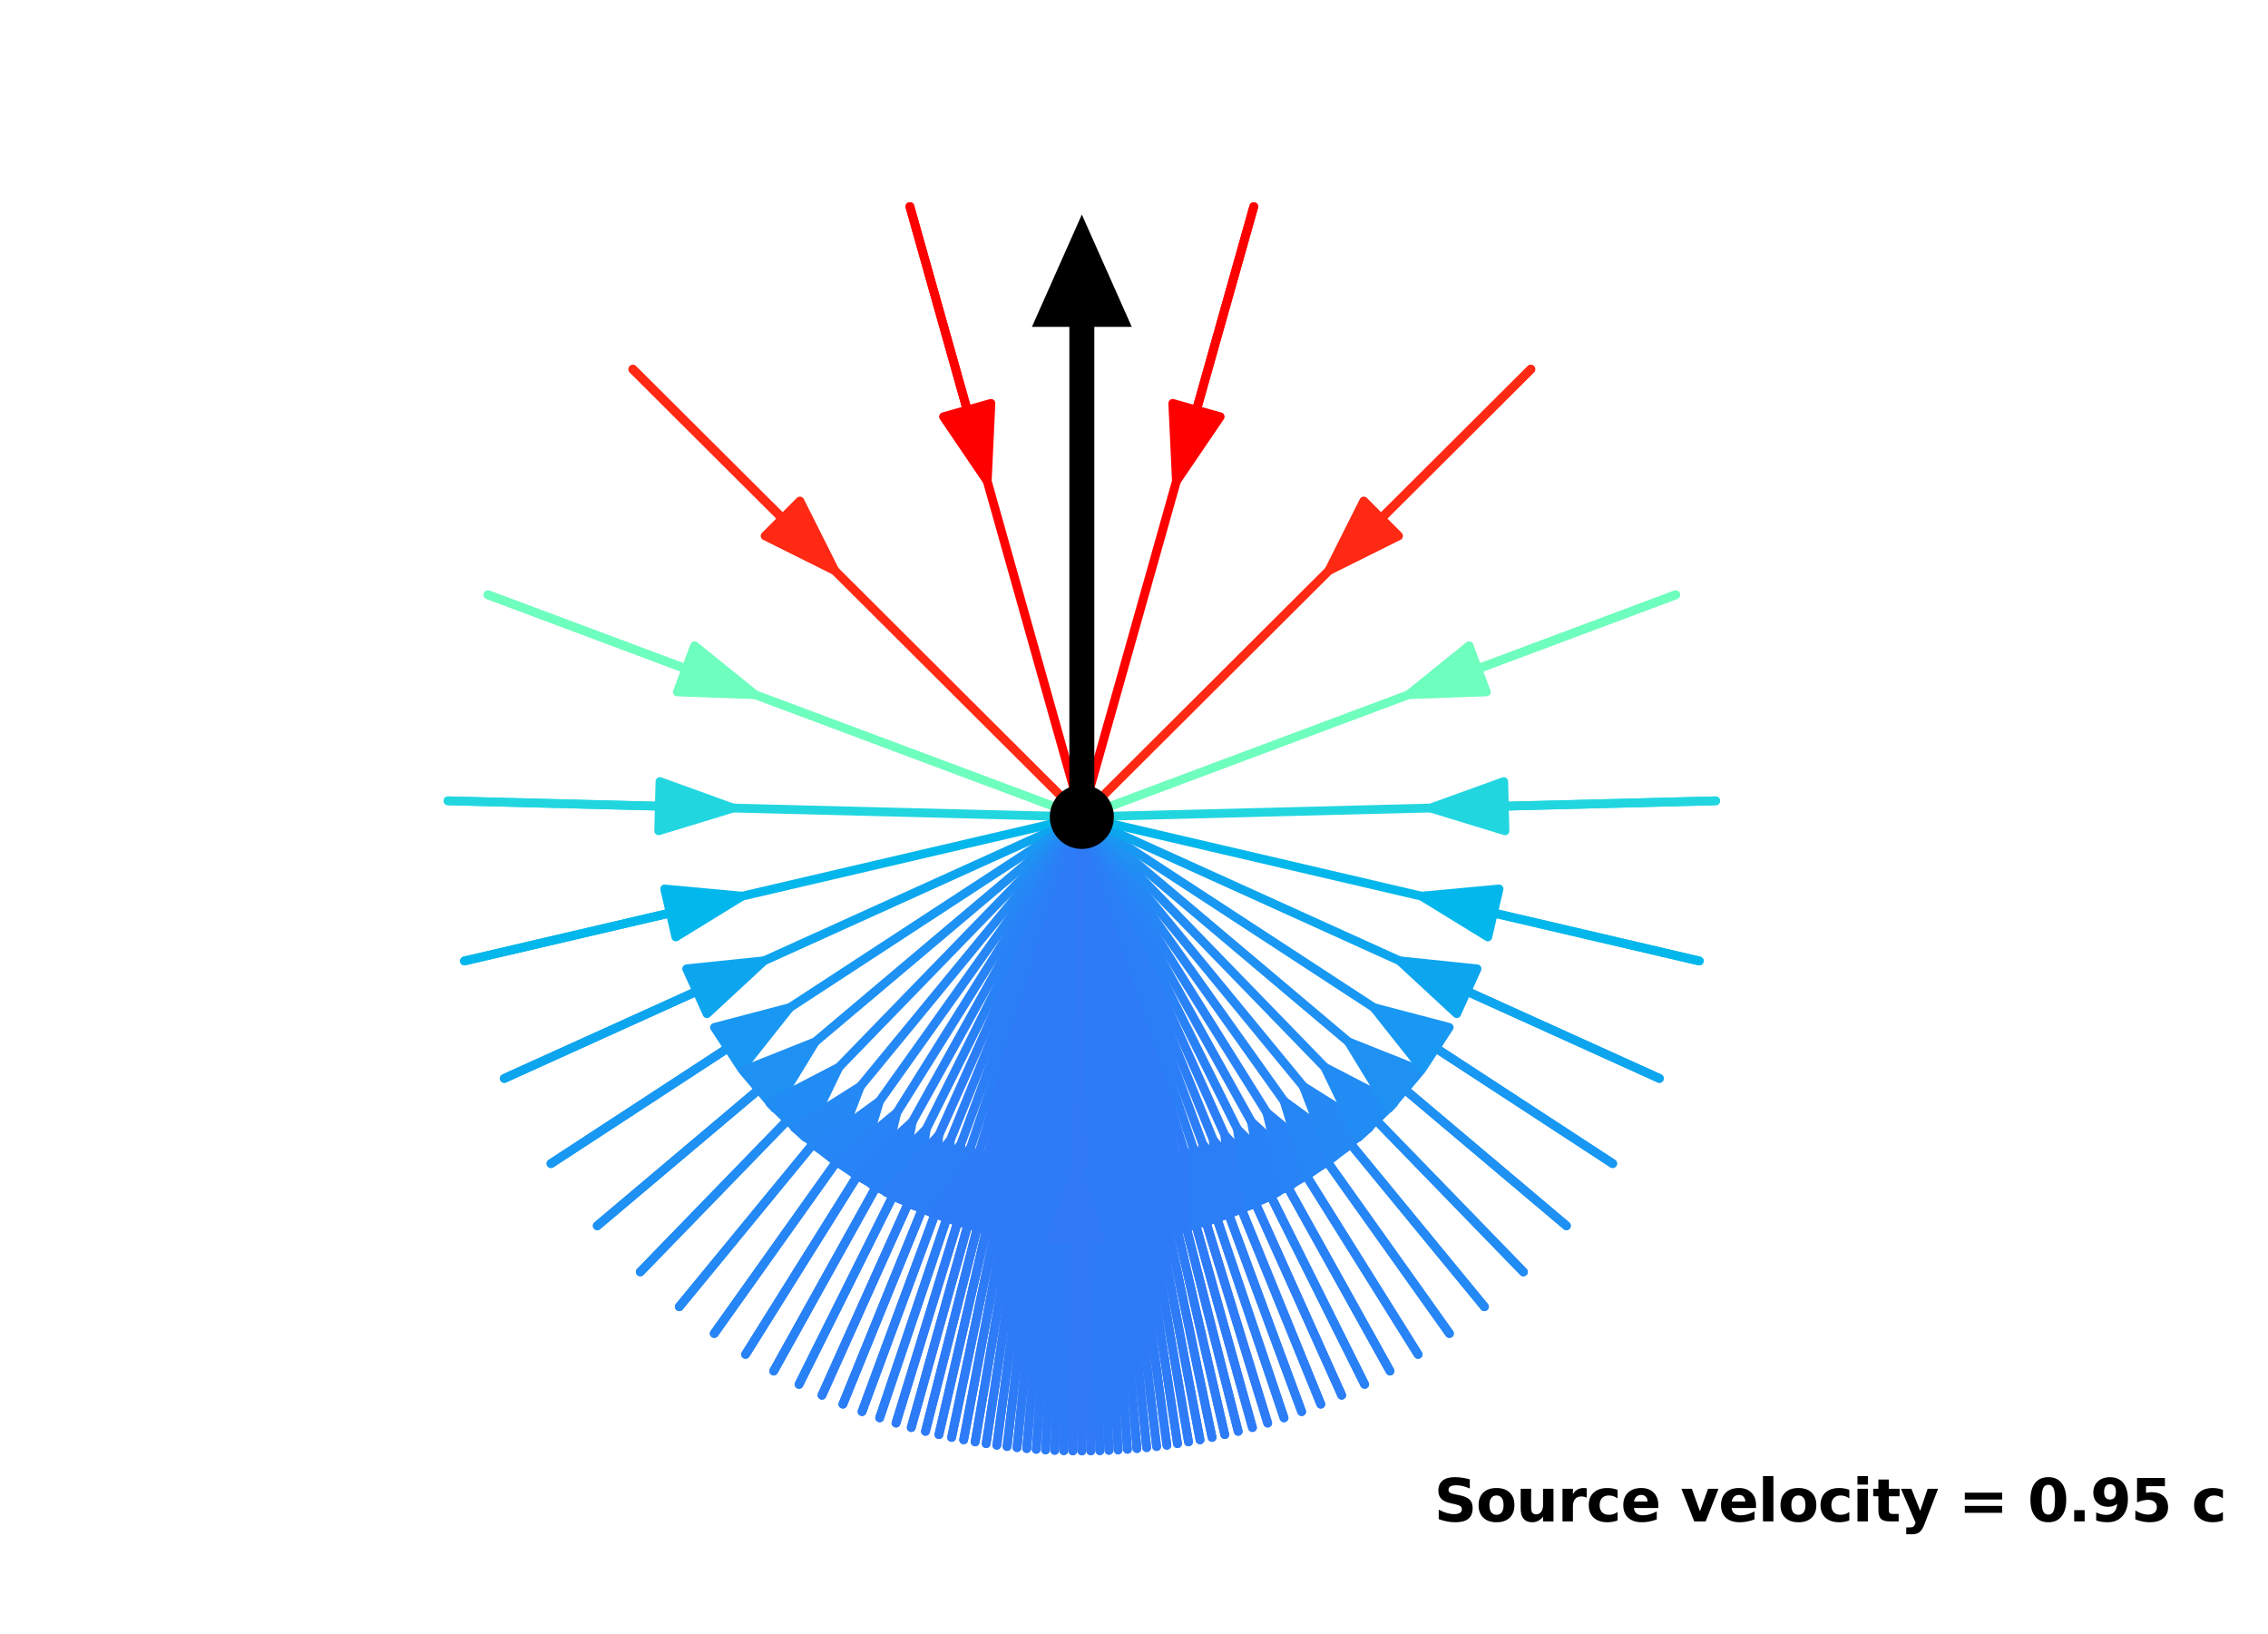 <svg xmlns="http://www.w3.org/2000/svg" xmlns:xlink="http://www.w3.org/1999/xlink" width="519.243" height="374.016" viewBox="0 0 389.432 280.512"><defs><style>*{stroke-linejoin:round;stroke-linecap:butt}</style></defs><g id="figure_1"><g id="axes_1"><path id="patch_1" d="m185.76 200.131 4.234 12.701h-4.228v36.288h-.012v-36.288h-4.228z" clip-path="url(#p5d60f4e7c7)" style="fill:#3079f7;stroke:#3079f7;stroke-width:1.5;stroke-linejoin:miter"/><path id="patch_2" d="M185.76 140.256h.006V249.12h-.012V140.256z" clip-path="url(#p5d60f4e7c7)" style="fill:#3079f7;stroke:#3079f7;stroke-width:1.5;stroke-linejoin:miter"/><path id="patch_3" d="m186.609 200.125 4.413 12.64-4.227.06.515 36.284h-.012l-.515-36.284-4.227.06z" clip-path="url(#p5d60f4e7c7)" style="fill:#3079f7;stroke:#3079f7;stroke-width:1.5;stroke-linejoin:miter"/><path id="patch_4" d="M185.76 140.256h.006l1.544 108.853h-.012l-1.544-108.853z" clip-path="url(#p5d60f4e7c7)" style="fill:#3079f7;stroke:#3079f7;stroke-width:1.5;stroke-linejoin:miter"/><path id="patch_5" d="m187.461 200.107 4.593 12.575-4.226.12 1.03 36.274h-.011l-1.031-36.273-4.226.12z" clip-path="url(#p5d60f4e7c7)" style="fill:#2e7bf7;stroke:#2e7bf7;stroke-width:1.5;stroke-linejoin:miter"/><path id="patch_6" d="M185.76 140.256h.006l3.093 108.82h-.012l-3.093-108.82z" clip-path="url(#p5d60f4e7c7)" style="fill:#2e7bf7;stroke:#2e7bf7;stroke-width:1.5;stroke-linejoin:miter"/><path id="patch_7" d="m188.32 200.076 4.772 12.509-4.224.18 1.551 36.255h-.012l-1.55-36.254-4.225.18z" clip-path="url(#p5d60f4e7c7)" style="fill:#2e7bf7;stroke:#2e7bf7;stroke-width:1.5;stroke-linejoin:miter"/><path id="patch_8" d="M185.76 140.256h.006l4.653 108.764h-.012l-4.653-108.764z" clip-path="url(#p5d60f4e7c7)" style="fill:#2e7bf7;stroke:#2e7bf7;stroke-width:1.5;stroke-linejoin:miter"/><path id="patch_9" d="m189.187 200.033 4.954 12.438-4.221.242 2.077 36.228h-.012l-2.077-36.228-4.22.242z" clip-path="url(#p5d60f4e7c7)" style="fill:#2e7bf7;stroke:#2e7bf7;stroke-width:1.5;stroke-linejoin:miter"/><path id="patch_10" d="M185.76 140.256h.006l6.23 108.685h-.011l-6.231-108.685z" clip-path="url(#p5d60f4e7c7)" style="fill:#2e7bf7;stroke:#2e7bf7;stroke-width:1.5;stroke-linejoin:miter"/><path id="patch_11" d="m190.067 199.976 5.137 12.363-4.217.305 2.61 36.194h-.011l-2.611-36.194-4.217.305z" clip-path="url(#p5d60f4e7c7)" style="fill:#2e7bf7;stroke:#2e7bf7;stroke-width:1.5;stroke-linejoin:miter"/><path id="patch_12" d="M185.76 140.256h.006l7.832 108.582h-.012l-7.832-108.582z" clip-path="url(#p5d60f4e7c7)" style="fill:#2e7bf7;stroke:#2e7bf7;stroke-width:1.5;stroke-linejoin:miter"/><path id="patch_13" d="m190.964 199.905 5.321 12.284-4.211.368 3.154 36.15-.012.002-3.154-36.151-4.212.367z" clip-path="url(#p5d60f4e7c7)" style="fill:#2e7bf7;stroke:#2e7bf7;stroke-width:1.5;stroke-linejoin:miter"/><path id="patch_14" d="M185.76 140.256h.006l9.462 108.452h-.012l-9.462-108.451z" clip-path="url(#p5d60f4e7c7)" style="fill:#2e7bf7;stroke:#2e7bf7;stroke-width:1.5;stroke-linejoin:miter"/><path id="patch_15" d="m191.88 199.818 5.51 12.201-4.205.432 3.71 36.098-.012.001-3.71-36.098-4.205.433z" clip-path="url(#p5d60f4e7c7)" style="fill:#2e7bf7;stroke:#2e7bf7;stroke-width:1.5;stroke-linejoin:miter"/><path id="patch_16" d="M185.76 140.256h.006l11.129 108.293-.012.001-11.129-108.293z" clip-path="url(#p5d60f4e7c7)" style="fill:#2e7bf7;stroke:#2e7bf7;stroke-width:1.5;stroke-linejoin:miter"/><path id="patch_17" d="m192.822 199.713 5.701 12.113-4.198.499 4.28 36.035-.012.001-4.28-36.035-4.198.499z" clip-path="url(#p5d60f4e7c7)" style="fill:#2e7bf7;stroke:#2e7bf7;stroke-width:1.5;stroke-linejoin:miter"/><path id="patch_18" d="M185.76 140.256h.006l12.84 108.104-.013.001-12.839-108.104z" clip-path="url(#p5d60f4e7c7)" style="fill:#2e7bf7;stroke:#2e7bf7;stroke-width:1.5;stroke-linejoin:miter"/><path id="patch_19" d="m193.79 199.59 5.9 12.018-4.19.567 4.867 35.96-.012.002-4.867-35.96-4.189.567z" clip-path="url(#p5d60f4e7c7)" style="fill:#2e7bf7;stroke:#2e7bf7;stroke-width:1.5;stroke-linejoin:miter"/><path id="patch_20" d="M185.76 140.256h.006l14.601 107.88-.012.001-14.601-107.88z" clip-path="url(#p5d60f4e7c7)" style="fill:#2e7bf7;stroke:#2e7bf7;stroke-width:1.5;stroke-linejoin:miter"/><path id="patch_21" d="m194.794 199.446 6.1 11.917-4.178.637 5.475 35.873-.012.002-5.475-35.873-4.18.638z" clip-path="url(#p5d60f4e7c7)" style="fill:#2e7bf7;stroke:#2e7bf7;stroke-width:1.5;stroke-linejoin:miter"/><path id="patch_22" d="M185.76 140.256h.006l16.425 107.617-.012.002-16.425-107.618z" clip-path="url(#p5d60f4e7c7)" style="fill:#2e7bf7;stroke:#2e7bf7;stroke-width:1.5;stroke-linejoin:miter"/><path id="patch_23" d="m195.835 199.277 6.31 11.808-4.167.711 6.106 35.77-.012.003-6.106-35.77-4.167.71z" clip-path="url(#p5d60f4e7c7)" style="fill:#2e7bf7;stroke:#2e7bf7;stroke-width:1.5;stroke-linejoin:miter"/><path id="patch_24" d="m185.76 140.256.006-.001 18.318 107.312-.012.002-18.318-107.312z" clip-path="url(#p5d60f4e7c7)" style="fill:#2e7bf7;stroke:#2e7bf7;stroke-width:1.5;stroke-linejoin:miter"/><path id="patch_25" d="m196.922 199.082 6.527 11.689-4.154.788 6.765 35.652-.012.002-6.765-35.652-4.153.788z" clip-path="url(#p5d60f4e7c7)" style="fill:#2e7bf7;stroke:#2e7bf7;stroke-width:1.5;stroke-linejoin:miter"/><path id="patch_26" d="m185.76 140.256.006-.001L206.06 247.21l-.012.002-20.294-106.956z" clip-path="url(#p5d60f4e7c7)" style="fill:#2e7bf7;stroke:#2e7bf7;stroke-width:1.5;stroke-linejoin:miter"/><path id="patch_27" d="m198.06 198.854 6.752 11.56-4.137.869 7.455 35.514-.012.002-7.455-35.514-4.137.869z" clip-path="url(#p5d60f4e7c7)" style="fill:#2e7bf7;stroke:#2e7bf7;stroke-width:1.5;stroke-linejoin:miter"/><path id="patch_28" d="m185.76 140.256.006-.001 22.364 106.542-.012.002-22.364-106.542z" clip-path="url(#p5d60f4e7c7)" style="fill:#2e7bf7;stroke:#2e7bf7;stroke-width:1.5;stroke-linejoin:miter"/><path id="patch_29" d="m199.258 198.59 6.988 11.42-4.119.952 8.18 35.354-.01.003-8.182-35.354-4.118.953z" clip-path="url(#p5d60f4e7c7)" style="fill:#2e7bf7;stroke:#2e7bf7;stroke-width:1.5;stroke-linejoin:miter"/><path id="patch_30" d="m185.76 140.256.006-.001 24.542 106.061-.012.003-24.542-106.062z" clip-path="url(#p5d60f4e7c7)" style="fill:#2e7bf7;stroke:#2e7bf7;stroke-width:1.5;stroke-linejoin:miter"/><path id="patch_31" d="m200.525 198.282 7.235 11.265-4.097 1.042 8.948 35.168-.011.003-8.949-35.168-4.097 1.043z" clip-path="url(#p5d60f4e7c7)" style="fill:#2e7bf7;stroke:#2e7bf7;stroke-width:1.5;stroke-linejoin:miter"/><path id="patch_32" d="m185.76 140.256.006-.001 26.845 105.502-.011.003-26.846-105.503z" clip-path="url(#p5d60f4e7c7)" style="fill:#2e7bf7;stroke:#2e7bf7;stroke-width:1.5;stroke-linejoin:miter"/><path id="patch_33" d="m201.871 197.923 7.495 11.093-4.071 1.138 9.764 34.95-.011.002-9.765-34.95-4.072 1.138z" clip-path="url(#p5d60f4e7c7)" style="fill:#2e7bf7;stroke:#2e7bf7;stroke-width:1.5;stroke-linejoin:miter"/><path id="patch_34" d="m185.76 140.256.006-.002 29.293 104.85-.011.002-29.294-104.848z" clip-path="url(#p5d60f4e7c7)" style="fill:#2e7bf7;stroke:#2e7bf7;stroke-width:1.5;stroke-linejoin:miter"/><path id="patch_35" d="m203.31 197.502 7.77 10.902-4.043 1.239 10.636 34.694-.011.004-10.636-34.695-4.042 1.24z" clip-path="url(#p5d60f4e7c7)" style="fill:#2e7bf7;stroke:#2e7bf7;stroke-width:1.5;stroke-linejoin:miter"/><path id="patch_36" d="m185.76 140.256.006-.002 31.907 104.083-.011.004-31.908-104.083z" clip-path="url(#p5d60f4e7c7)" style="fill:#2e7bf7;stroke:#2e7bf7;stroke-width:1.5;stroke-linejoin:miter"/><path id="patch_37" d="m204.853 197.006 8.062 10.687-4.007 1.348 11.572 34.394-.012.004-11.571-34.394-4.007 1.348z" clip-path="url(#p5d60f4e7c7)" style="fill:#2c7ef7;stroke:#2c7ef7;stroke-width:1.5;stroke-linejoin:miter"/><path id="patch_38" d="m185.76 140.256.006-.002 34.714 103.181-.012.004-34.714-103.181z" clip-path="url(#p5d60f4e7c7)" style="fill:#2c7ef7;stroke:#2c7ef7;stroke-width:1.5;stroke-linejoin:miter"/><path id="patch_39" d="m206.519 196.417 8.374 10.446-3.965 1.465 12.581 34.038-.011.004-12.581-34.037-3.966 1.465z" clip-path="url(#p5d60f4e7c7)" style="fill:#2c7ef7;stroke:#2c7ef7;stroke-width:1.5;stroke-linejoin:miter"/><path id="patch_40" d="m185.76 140.256.006-.002 37.743 102.112-.011.004-37.744-102.112z" clip-path="url(#p5d60f4e7c7)" style="fill:#2c7ef7;stroke:#2c7ef7;stroke-width:1.5;stroke-linejoin:miter"/><path id="patch_41" d="m208.327 195.716 8.709 10.168-3.916 1.593 13.677 33.612-.011.005-13.677-33.612-3.916 1.593z" clip-path="url(#p5d60f4e7c7)" style="fill:#2c7ef7;stroke:#2c7ef7;stroke-width:1.5;stroke-linejoin:miter"/><path id="patch_42" d="m185.76 140.256.006-.002 41.031 100.835-.011.005-41.032-100.836z" clip-path="url(#p5d60f4e7c7)" style="fill:#2c7ef7;stroke:#2c7ef7;stroke-width:1.5;stroke-linejoin:miter"/><path id="patch_43" d="m210.301 194.87 9.068 9.85-3.856 1.733 14.873 33.1-.01.005-14.874-33.1-3.856 1.733z" clip-path="url(#p5d60f4e7c7)" style="fill:#2c7ef7;stroke:#2c7ef7;stroke-width:1.5;stroke-linejoin:miter"/><path id="patch_44" d="m185.76 140.256.006-.002 44.62 99.299-.01.005-44.622-99.3z" clip-path="url(#p5d60f4e7c7)" style="fill:#2c7ef7;stroke:#2c7ef7;stroke-width:1.5;stroke-linejoin:miter"/><path id="patch_45" d="m212.469 193.844 9.455 9.479-3.784 1.885 16.187 32.478-.01.005-16.188-32.477-3.784 1.886z" clip-path="url(#p5d60f4e7c7)" style="fill:#2981f6;stroke:#2981f6;stroke-width:1.5;stroke-linejoin:miter"/><path id="patch_46" d="m185.76 140.256.005-.003 48.562 97.433-.01.005-48.562-97.432z" clip-path="url(#p5d60f4e7c7)" style="fill:#2981f6;stroke:#2981f6;stroke-width:1.5;stroke-linejoin:miter"/><path id="patch_47" d="m214.862 192.583 9.873 9.042-3.695 2.055 17.638 31.713-.01.006-17.638-31.713-3.695 2.054z" clip-path="url(#p5d60f4e7c7)" style="fill:#2981f6;stroke:#2981f6;stroke-width:1.5;stroke-linejoin:miter"/><path id="patch_48" d="m185.76 140.256.005-.003 52.913 95.14-.01.006-52.913-95.14z" clip-path="url(#p5d60f4e7c7)" style="fill:#2981f6;stroke:#2981f6;stroke-width:1.5;stroke-linejoin:miter"/><path id="patch_49" d="m217.517 191.015 10.326 8.522-3.584 2.242 19.246 30.764-.01.006-19.247-30.763-3.583 2.242z" clip-path="url(#p5d60f4e7c7)" style="fill:#2884f6;stroke:#2884f6;stroke-width:1.5;stroke-linejoin:miter"/><path id="patch_50" d="m185.76 140.256.005-.003 57.74 92.29-.01.006-57.74-92.29z" clip-path="url(#p5d60f4e7c7)" style="fill:#2884f6;stroke:#2884f6;stroke-width:1.5;stroke-linejoin:miter"/><path id="patch_51" d="m220.476 189.04 10.813 7.893-3.444 2.451 21.04 29.566-.01.007-21.04-29.566-3.445 2.451z" clip-path="url(#p5d60f4e7c7)" style="fill:#2686f5;stroke:#2686f5;stroke-width:1.5;stroke-linejoin:miter"/><path id="patch_52" d="m185.76 140.256.005-.004 63.12 88.698-.01.007-63.12-88.697z" clip-path="url(#p5d60f4e7c7)" style="fill:#2686f5;stroke:#2686f5;stroke-width:1.5;stroke-linejoin:miter"/><path id="patch_53" d="m223.78 186.512 11.335 7.123-3.266 2.684 23.042 28.034-.01.008-23.042-28.034-3.266 2.685z" clip-path="url(#p5d60f4e7c7)" style="fill:#2489f5;stroke:#2489f5;stroke-width:1.5;stroke-linejoin:miter"/><path id="patch_54" d="m185.76 140.256.005-.004 69.126 84.101-.01.008-69.126-84.101z" clip-path="url(#p5d60f4e7c7)" style="fill:#2489f5;stroke:#2489f5;stroke-width:1.5;stroke-linejoin:miter"/><path id="patch_55" d="m227.46 183.222 11.884 6.166-3.033 2.944 25.273 26.04-.009.009-25.273-26.04-3.034 2.944z" clip-path="url(#p5d60f4e7c7)" style="fill:#218cf4;stroke:#218cf4;stroke-width:1.5;stroke-linejoin:miter"/><path id="patch_56" d="m185.76 140.256.004-.004 75.82 78.12-.009.009-75.82-78.12z" clip-path="url(#p5d60f4e7c7)" style="fill:#218cf4;stroke:#218cf4;stroke-width:1.5;stroke-linejoin:miter"/><path id="patch_57" d="m231.524 178.866 12.437 4.954-2.726 3.231 27.735 23.4-.007.01-27.736-23.4-2.726 3.23z" clip-path="url(#p5d60f4e7c7)" style="fill:#1e91f3;stroke:#1e91f3;stroke-width:1.5;stroke-linejoin:miter"/><path id="patch_58" d="m185.76 140.256.004-.005 83.206 70.2-.007.01-83.207-70.2z" clip-path="url(#p5d60f4e7c7)" style="fill:#1e91f3;stroke:#1e91f3;stroke-width:1.5;stroke-linejoin:miter"/><path id="patch_59" d="m235.893 172.994 12.949 3.4-2.312 3.539 30.384 19.84-.007.01-30.383-19.84-2.312 3.54z" clip-path="url(#p5d60f4e7c7)" style="fill:#1898f2;stroke:#1898f2;stroke-width:1.5;stroke-linejoin:miter"/><path id="patch_60" d="m185.76 140.256.003-.005 91.15 59.523-.006.01-91.15-59.523z" clip-path="url(#p5d60f4e7c7)" style="fill:#1898f2;stroke:#1898f2;stroke-width:1.5;stroke-linejoin:miter"/><path id="patch_61" d="m240.304 164.953 13.317 1.383-1.744 3.85 33.057 14.969-.005.01-33.057-14.967-1.744 3.85z" clip-path="url(#p5d60f4e7c7)" style="fill:#0ea5ef;stroke:#0ea5ef;stroke-width:1.5;stroke-linejoin:miter"/><path id="patch_62" d="m185.76 140.256.002-.006 99.172 44.905-.005.01-99.171-44.903z" clip-path="url(#p5d60f4e7c7)" style="fill:#0ea5ef;stroke:#0ea5ef;stroke-width:1.5;stroke-linejoin:miter"/><path id="patch_63" d="m244.07 153.86 13.33-1.237-.96 4.117 35.338 8.245-.003.012-35.339-8.245-.96 4.117z" clip-path="url(#p5d60f4e7c7)" style="fill:#02b7eb;stroke:#02b7eb;stroke-width:1.5;stroke-linejoin:miter"/><path id="patch_64" d="m185.76 140.256.001-.006 106.017 24.735-.003.012-106.016-24.735z" clip-path="url(#p5d60f4e7c7)" style="fill:#02b7eb;stroke:#02b7eb;stroke-width:1.5;stroke-linejoin:miter"/><path id="patch_65" d="m245.616 138.737 12.59-4.554.107 4.226 36.276-.92v.012l-36.276.92.107 4.227z" clip-path="url(#p5d60f4e7c7)" style="fill:#22d6e0;stroke:#22d6e0;stroke-width:1.5;stroke-linejoin:miter"/><path id="patch_66" d="M185.76 140.256v-.006l108.829-2.761v.012l-108.829 2.761z" clip-path="url(#p5d60f4e7c7)" style="fill:#22d6e0;stroke:#22d6e0;stroke-width:1.5;stroke-linejoin:miter"/><path id="patch_67" d="m241.841 119.282 10.413-8.415 1.481 3.96 33.989-12.712.004.011-33.989 12.712 1.481 3.96z" clip-path="url(#p5d60f4e7c7)" style="fill:#6efebe;stroke:#6efebe;stroke-width:1.5;stroke-linejoin:miter"/><path id="patch_68" d="m185.76 140.256-.002-.006 101.966-38.135.004.011-101.966 38.136z" clip-path="url(#p5d60f4e7c7)" style="fill:#6efebe;stroke:#6efebe;stroke-width:1.5;stroke-linejoin:miter"/><path id="patch_69" d="m228.162 97.982 6.006-11.965 2.984 2.993 25.699-25.62.008.008-25.698 25.621 2.985 2.994z" clip-path="url(#p5d60f4e7c7)" style="fill:#ff2914;stroke:#ff2914;stroke-width:1.5;stroke-linejoin:miter"/><path id="patch_70" d="m185.76 140.256-.004-.004L262.85 63.39l.008.008-77.095 76.862z" clip-path="url(#p5d60f4e7c7)" style="fill:#ff2914;stroke:#ff2914;stroke-width:1.5;stroke-linejoin:miter"/><path id="patch_71" d="m201.998 82.625-.63-13.373 4.068 1.146 9.841-34.928.012.003-9.841 34.928 4.07 1.147z" clip-path="url(#p5d60f4e7c7)" style="fill:red;stroke:red;stroke-width:1.5;stroke-linejoin:miter"/><path id="patch_72" d="m185.76 140.256-.006-.002L215.277 35.47l.012.003-29.523 104.785z" clip-path="url(#p5d60f4e7c7)" style="fill:red;stroke:red;stroke-width:1.5;stroke-linejoin:miter"/><path id="patch_73" d="m169.522 82.625-7.52-11.077 4.07-1.147-9.841-34.928.012-.003 9.84 34.928 4.07-1.146z" clip-path="url(#p5d60f4e7c7)" style="fill:red;stroke:red;stroke-width:1.5;stroke-linejoin:miter"/><path id="patch_74" d="m185.76 140.256-.006.002-29.523-104.785.012-.003 29.523 104.784z" clip-path="url(#p5d60f4e7c7)" style="fill:red;stroke:red;stroke-width:1.5;stroke-linejoin:miter"/><path id="patch_75" d="m143.358 97.982-11.984-5.97 2.985-2.993-25.698-25.62.008-.01 25.699 25.621 2.984-2.993z" clip-path="url(#p5d60f4e7c7)" style="fill:#ff2914;stroke:#ff2914;stroke-width:1.5;stroke-linejoin:miter"/><path id="patch_76" d="m185.76 140.256-.004.004-77.095-76.862.008-.008 77.095 76.862z" clip-path="url(#p5d60f4e7c7)" style="fill:#ff2914;stroke:#ff2914;stroke-width:1.5;stroke-linejoin:miter"/><path id="patch_77" d="m129.679 119.282-13.38-.484 1.482-3.96-33.99-12.712.005-.01 33.989 12.71 1.48-3.959z" clip-path="url(#p5d60f4e7c7)" style="fill:#6efebe;stroke:#6efebe;stroke-width:1.5;stroke-linejoin:miter"/><path id="patch_78" d="m185.76 140.256-.002.006-101.966-38.136.004-.01 101.966 38.134z" clip-path="url(#p5d60f4e7c7)" style="fill:#6efebe;stroke:#6efebe;stroke-width:1.5;stroke-linejoin:miter"/><path id="patch_79" d="m125.904 138.737-12.804 3.91.107-4.226-36.276-.92v-.012l36.276.92.108-4.226z" clip-path="url(#p5d60f4e7c7)" style="fill:#22d6e0;stroke:#22d6e0;stroke-width:1.5;stroke-linejoin:miter"/><path id="patch_80" d="M185.76 140.256v.006l-108.83-2.76.001-.013 108.83 2.761z" clip-path="url(#p5d60f4e7c7)" style="fill:#22d6e0;stroke:#22d6e0;stroke-width:1.5;stroke-linejoin:miter"/><path id="patch_81" d="m127.45 153.86-11.406 7.009-.96-4.117-35.34 8.245-.002-.012 35.339-8.245-.96-4.117z" clip-path="url(#p5d60f4e7c7)" style="fill:#02b7eb;stroke:#02b7eb;stroke-width:1.5;stroke-linejoin:miter"/><path id="patch_82" d="m185.76 140.256.001.006-106.016 24.735-.003-.012 106.017-24.735z" clip-path="url(#p5d60f4e7c7)" style="fill:#02b7eb;stroke:#02b7eb;stroke-width:1.5;stroke-linejoin:miter"/><path id="patch_83" d="m131.216 164.953-9.824 9.096-1.744-3.851-33.057 14.968-.005-.011 33.057-14.968-1.744-3.851z" clip-path="url(#p5d60f4e7c7)" style="fill:#0ea5ef;stroke:#0ea5ef;stroke-width:1.5;stroke-linejoin:miter"/><path id="patch_84" d="m185.76 140.256.002.006-99.17 44.904-.006-.011 99.172-44.905z" clip-path="url(#p5d60f4e7c7)" style="fill:#0ea5ef;stroke:#0ea5ef;stroke-width:1.5;stroke-linejoin:miter"/><path id="patch_85" d="m135.627 172.994-8.32 10.489-2.31-3.54-30.384 19.84-.007-.01 30.384-19.84-2.312-3.54z" clip-path="url(#p5d60f4e7c7)" style="fill:#1898f2;stroke:#1898f2;stroke-width:1.5;stroke-linejoin:miter"/><path id="patch_86" d="m185.76 140.256.003.005-91.15 59.523-.007-.01 91.15-59.523z" clip-path="url(#p5d60f4e7c7)" style="fill:#1898f2;stroke:#1898f2;stroke-width:1.5;stroke-linejoin:miter"/><path id="patch_87" d="m139.996 178.866-6.977 11.426-2.726-3.231-27.736 23.4-.007-.01 27.735-23.4-2.726-3.23z" clip-path="url(#p5d60f4e7c7)" style="fill:#1e91f3;stroke:#1e91f3;stroke-width:1.5;stroke-linejoin:miter"/><path id="patch_88" d="m185.76 140.256.004.005-83.207 70.2-.007-.01 83.206-70.2z" clip-path="url(#p5d60f4e7c7)" style="fill:#1e91f3;stroke:#1e91f3;stroke-width:1.5;stroke-linejoin:miter"/><path id="patch_89" d="m144.06 183.222-5.808 12.063-3.034-2.945-25.273 26.04-.009-.008 25.273-26.04-3.033-2.944z" clip-path="url(#p5d60f4e7c7)" style="fill:#218cf4;stroke:#218cf4;stroke-width:1.5;stroke-linejoin:miter"/><path id="patch_90" d="m185.76 140.256.004.004-75.82 78.12-.008-.008 75.82-78.12z" clip-path="url(#p5d60f4e7c7)" style="fill:#218cf4;stroke:#218cf4;stroke-width:1.5;stroke-linejoin:miter"/><path id="patch_91" d="m147.74 186.512-4.793 12.5-3.266-2.685-23.042 28.034-.01-.008 23.042-28.034-3.266-2.684z" clip-path="url(#p5d60f4e7c7)" style="fill:#2489f5;stroke:#2489f5;stroke-width:1.5;stroke-linejoin:miter"/><path id="patch_92" d="m185.76 140.256.005.004-69.126 84.1-.01-.007 69.126-84.1z" clip-path="url(#p5d60f4e7c7)" style="fill:#2489f5;stroke:#2489f5;stroke-width:1.5;stroke-linejoin:miter"/><path id="patch_93" d="m151.044 189.04-3.914 12.802-3.445-2.45-21.04 29.565-.01-.007 21.04-29.566-3.444-2.45z" clip-path="url(#p5d60f4e7c7)" style="fill:#2686f5;stroke:#2686f5;stroke-width:1.5;stroke-linejoin:miter"/><path id="patch_94" d="m185.76 140.256.005.004-63.12 88.697-.01-.007 63.12-88.698z" clip-path="url(#p5d60f4e7c7)" style="fill:#2686f5;stroke:#2686f5;stroke-width:1.5;stroke-linejoin:miter"/><path id="patch_95" d="m154.003 191.015-3.148 13.013-3.583-2.242-19.247 30.763-.01-.006 19.246-30.764-3.584-2.242z" clip-path="url(#p5d60f4e7c7)" style="fill:#2884f6;stroke:#2884f6;stroke-width:1.5;stroke-linejoin:miter"/><path id="patch_96" d="m185.76 140.256.005.003-57.74 92.29-.01-.006 57.74-92.29z" clip-path="url(#p5d60f4e7c7)" style="fill:#2884f6;stroke:#2884f6;stroke-width:1.5;stroke-linejoin:miter"/><path id="patch_97" d="m156.658 192.583-2.473 13.157-3.695-2.054-17.637 31.713-.01-.006 17.637-31.713-3.695-2.055z" clip-path="url(#p5d60f4e7c7)" style="fill:#2981f6;stroke:#2981f6;stroke-width:1.5;stroke-linejoin:miter"/><path id="patch_98" d="m185.76 140.256.005.003-52.912 95.14-.01-.006 52.912-95.14z" clip-path="url(#p5d60f4e7c7)" style="fill:#2981f6;stroke:#2981f6;stroke-width:1.5;stroke-linejoin:miter"/><path id="patch_99" d="m159.051 193.844-1.876 13.256-3.784-1.886-16.187 32.477-.011-.005 16.187-32.478-3.784-1.885z" clip-path="url(#p5d60f4e7c7)" style="fill:#2981f6;stroke:#2981f6;stroke-width:1.5;stroke-linejoin:miter"/><path id="patch_100" d="m185.76 140.256.005.003-48.561 97.432-.011-.005 48.562-97.433z" clip-path="url(#p5d60f4e7c7)" style="fill:#2981f6;stroke:#2981f6;stroke-width:1.5;stroke-linejoin:miter"/><path id="patch_101" d="m161.219 194.87-1.345 13.32-3.856-1.732-14.873 33.1-.011-.005 14.873-33.1-3.856-1.733z" clip-path="url(#p5d60f4e7c7)" style="fill:#2c7ef7;stroke:#2c7ef7;stroke-width:1.5;stroke-linejoin:miter"/><path id="patch_102" d="m185.76 140.256.006.002-44.621 99.3-.011-.005 44.62-99.3z" clip-path="url(#p5d60f4e7c7)" style="fill:#2c7ef7;stroke:#2c7ef7;stroke-width:1.5;stroke-linejoin:miter"/><path id="patch_103" d="m163.193 195.716-.866 13.36-3.916-1.594-13.677 33.612-.011-.005 13.677-33.612-3.916-1.593z" clip-path="url(#p5d60f4e7c7)" style="fill:#2c7ef7;stroke:#2c7ef7;stroke-width:1.5;stroke-linejoin:miter"/><path id="patch_104" d="m185.76 140.256.006.002-41.032 100.836-.011-.005 41.031-100.835z" clip-path="url(#p5d60f4e7c7)" style="fill:#2c7ef7;stroke:#2c7ef7;stroke-width:1.5;stroke-linejoin:miter"/><path id="patch_105" d="m165.001 196.417-.432 13.381-3.966-1.465-12.58 34.037-.012-.004 12.581-34.038-3.965-1.465z" clip-path="url(#p5d60f4e7c7)" style="fill:#2c7ef7;stroke:#2c7ef7;stroke-width:1.5;stroke-linejoin:miter"/><path id="patch_106" d="m185.76 140.256.006.002-37.744 102.112-.011-.004 37.743-102.112z" clip-path="url(#p5d60f4e7c7)" style="fill:#2c7ef7;stroke:#2c7ef7;stroke-width:1.5;stroke-linejoin:miter"/><path id="patch_107" d="m166.667 197.006-.037 13.387-4.007-1.348-11.571 34.394-.012-.004 11.572-34.394-4.007-1.348z" clip-path="url(#p5d60f4e7c7)" style="fill:#2c7ef7;stroke:#2c7ef7;stroke-width:1.5;stroke-linejoin:miter"/><path id="patch_108" d="m185.76 140.256.006.002-34.714 103.18-.012-.003 34.714-103.18z" clip-path="url(#p5d60f4e7c7)" style="fill:#2c7ef7;stroke:#2c7ef7;stroke-width:1.5;stroke-linejoin:miter"/><path id="patch_109" d="m168.21 197.502.326 13.384-4.042-1.24-10.636 34.695-.011-.004 10.636-34.694-4.042-1.24z" clip-path="url(#p5d60f4e7c7)" style="fill:#2e7bf7;stroke:#2e7bf7;stroke-width:1.5;stroke-linejoin:miter"/><path id="patch_110" d="m185.76 140.256.006.002-31.908 104.083-.011-.004 31.907-104.083z" clip-path="url(#p5d60f4e7c7)" style="fill:#2e7bf7;stroke:#2e7bf7;stroke-width:1.5;stroke-linejoin:miter"/><path id="patch_111" d="m169.649 197.923.66 13.371-4.072-1.137-9.765 34.95-.011-.004 9.764-34.95-4.071-1.137z" clip-path="url(#p5d60f4e7c7)" style="fill:#2e7bf7;stroke:#2e7bf7;stroke-width:1.5;stroke-linejoin:miter"/><path id="patch_112" d="m185.76 140.256.006.002-29.294 104.848-.011-.003 29.293-104.849z" clip-path="url(#p5d60f4e7c7)" style="fill:#2e7bf7;stroke:#2e7bf7;stroke-width:1.5;stroke-linejoin:miter"/><path id="patch_113" d="m170.995 198.282.97 13.353-4.096-1.043-8.949 35.168-.011-.003 8.948-35.168-4.097-1.042z" clip-path="url(#p5d60f4e7c7)" style="fill:#2e7bf7;stroke:#2e7bf7;stroke-width:1.5;stroke-linejoin:miter"/><path id="patch_114" d="m185.76 140.256.006.001L158.92 245.76l-.011-.003 26.845-105.502z" clip-path="url(#p5d60f4e7c7)" style="fill:#2e7bf7;stroke:#2e7bf7;stroke-width:1.5;stroke-linejoin:miter"/><path id="patch_115" d="m172.262 198.59 1.261 13.328-4.118-.953-8.181 35.354-.012-.003 8.18-35.354-4.118-.953z" clip-path="url(#p5d60f4e7c7)" style="fill:#2e7bf7;stroke:#2e7bf7;stroke-width:1.5;stroke-linejoin:miter"/><path id="patch_116" d="m185.76 140.256.006.001-24.542 106.062-.012-.003 24.542-106.061z" clip-path="url(#p5d60f4e7c7)" style="fill:#2e7bf7;stroke:#2e7bf7;stroke-width:1.5;stroke-linejoin:miter"/><path id="patch_117" d="m173.46 198.854 1.534 13.3-4.137-.869-7.455 35.514-.012-.002 7.455-35.514-4.137-.869z" clip-path="url(#p5d60f4e7c7)" style="fill:#2e7bf7;stroke:#2e7bf7;stroke-width:1.5;stroke-linejoin:miter"/><path id="patch_118" d="m185.76 140.256.006.001L163.402 246.8l-.012-.002 22.364-106.542z" clip-path="url(#p5d60f4e7c7)" style="fill:#2e7bf7;stroke:#2e7bf7;stroke-width:1.5;stroke-linejoin:miter"/><path id="patch_119" d="m174.598 199.082 1.792 13.267-4.153-.788-6.765 35.652-.012-.002 6.765-35.652-4.154-.788z" clip-path="url(#p5d60f4e7c7)" style="fill:#2e7bf7;stroke:#2e7bf7;stroke-width:1.5;stroke-linejoin:miter"/><path id="patch_120" d="m185.76 140.256.006.001-20.294 106.956-.012-.002 20.294-106.956z" clip-path="url(#p5d60f4e7c7)" style="fill:#2e7bf7;stroke:#2e7bf7;stroke-width:1.5;stroke-linejoin:miter"/><path id="patch_121" d="m175.685 199.277 2.036 13.233-4.167-.712-6.106 35.77-.012-.001 6.106-35.77-4.167-.712z" clip-path="url(#p5d60f4e7c7)" style="fill:#2e7bf7;stroke:#2e7bf7;stroke-width:1.5;stroke-linejoin:miter"/><path id="patch_122" d="m185.76 140.256.006.001-18.318 107.312-.012-.002 18.318-107.312z" clip-path="url(#p5d60f4e7c7)" style="fill:#2e7bf7;stroke:#2e7bf7;stroke-width:1.5;stroke-linejoin:miter"/><path id="patch_123" d="m176.726 199.446 2.27 13.194-4.18-.638-5.475 35.873-.012-.002L174.804 212l-4.179-.637z" clip-path="url(#p5d60f4e7c7)" style="fill:#2e7bf7;stroke:#2e7bf7;stroke-width:1.5;stroke-linejoin:miter"/><path id="patch_124" d="M185.76 140.256h.006l-16.425 107.619-.012-.002 16.425-107.618z" clip-path="url(#p5d60f4e7c7)" style="fill:#2e7bf7;stroke:#2e7bf7;stroke-width:1.5;stroke-linejoin:miter"/><path id="patch_125" d="m177.73 199.59 2.491 13.154-4.19-.567-4.866 35.96-.012-.001 4.867-35.96-4.19-.568z" clip-path="url(#p5d60f4e7c7)" style="fill:#2e7bf7;stroke:#2e7bf7;stroke-width:1.5;stroke-linejoin:miter"/><path id="patch_126" d="M185.76 140.256h.006l-14.601 107.881-.012-.001 14.601-107.88z" clip-path="url(#p5d60f4e7c7)" style="fill:#2e7bf7;stroke:#2e7bf7;stroke-width:1.5;stroke-linejoin:miter"/><path id="patch_127" d="m178.698 199.713 2.707 13.112-4.198-.499-4.28 36.035-.012-.001 4.28-36.035-4.198-.499z" clip-path="url(#p5d60f4e7c7)" style="fill:#2e7bf7;stroke:#2e7bf7;stroke-width:1.5;stroke-linejoin:miter"/><path id="patch_128" d="M185.76 140.256h.006l-12.84 108.105-.011-.001 12.839-108.105z" clip-path="url(#p5d60f4e7c7)" style="fill:#2e7bf7;stroke:#2e7bf7;stroke-width:1.5;stroke-linejoin:miter"/><path id="patch_129" d="m179.64 199.818 2.912 13.067-4.205-.433-3.71 36.098h-.012l3.71-36.099-4.205-.432z" clip-path="url(#p5d60f4e7c7)" style="fill:#2e7bf7;stroke:#2e7bf7;stroke-width:1.5;stroke-linejoin:miter"/><path id="patch_130" d="M185.76 140.256h.006L174.637 248.55h-.012l11.129-108.295z" clip-path="url(#p5d60f4e7c7)" style="fill:#2e7bf7;stroke:#2e7bf7;stroke-width:1.5;stroke-linejoin:miter"/><path id="patch_131" d="m180.556 199.905 3.114 13.02-4.212-.367-3.154 36.15h-.012l3.154-36.151-4.211-.368z" clip-path="url(#p5d60f4e7c7)" style="fill:#2e7bf7;stroke:#2e7bf7;stroke-width:1.5;stroke-linejoin:miter"/><path id="patch_132" d="M185.76 140.256h.006l-9.462 108.453-.012-.001 9.462-108.453z" clip-path="url(#p5d60f4e7c7)" style="fill:#2e7bf7;stroke:#2e7bf7;stroke-width:1.5;stroke-linejoin:miter"/><path id="patch_133" d="m181.453 199.976 3.309 12.973-4.217-.305-2.61 36.194h-.013l2.61-36.194-4.216-.305z" clip-path="url(#p5d60f4e7c7)" style="fill:#2e7bf7;stroke:#2e7bf7;stroke-width:1.5;stroke-linejoin:miter"/><path id="patch_134" d="M185.76 140.256h.006l-7.832 108.582h-.012l7.832-108.582z" clip-path="url(#p5d60f4e7c7)" style="fill:#2e7bf7;stroke:#2e7bf7;stroke-width:1.5;stroke-linejoin:miter"/><path id="patch_135" d="m182.333 200.033 3.5 12.922-4.22-.242-2.078 36.229h-.012l2.077-36.23-4.22-.241z" clip-path="url(#p5d60f4e7c7)" style="fill:#2e7bf7;stroke:#2e7bf7;stroke-width:1.5;stroke-linejoin:miter"/><path id="patch_136" d="M185.76 140.256h.006l-6.23 108.686h-.013l6.231-108.686z" clip-path="url(#p5d60f4e7c7)" style="fill:#2e7bf7;stroke:#2e7bf7;stroke-width:1.5;stroke-linejoin:miter"/><path id="patch_137" d="m183.2 200.076 3.688 12.87-4.224-.18-1.551 36.255h-.012l1.55-36.256-4.223-.18z" clip-path="url(#p5d60f4e7c7)" style="fill:#2e7bf7;stroke:#2e7bf7;stroke-width:1.5;stroke-linejoin:miter"/><path id="patch_138" d="M185.76 140.256h.006l-4.653 108.765h-.012l4.653-108.765z" clip-path="url(#p5d60f4e7c7)" style="fill:#2e7bf7;stroke:#2e7bf7;stroke-width:1.5;stroke-linejoin:miter"/><path id="patch_139" d="m184.059 200.107 3.871 12.816-4.226-.12-1.03 36.273h-.013l1.031-36.273-4.226-.12z" clip-path="url(#p5d60f4e7c7)" style="fill:#2e7bf7;stroke:#2e7bf7;stroke-width:1.5;stroke-linejoin:miter"/><path id="patch_140" d="M185.76 140.256h.006l-3.093 108.82h-.012l3.093-108.82z" clip-path="url(#p5d60f4e7c7)" style="fill:#2e7bf7;stroke:#2e7bf7;stroke-width:1.5;stroke-linejoin:miter"/><path id="patch_141" d="m184.911 200.125 4.053 12.76-4.227-.06-.515 36.284h-.012l.515-36.284-4.227-.06z" clip-path="url(#p5d60f4e7c7)" style="fill:#3079f7;stroke:#3079f7;stroke-width:1.5;stroke-linejoin:miter"/><path id="patch_142" d="M185.76 140.256h.006l-1.544 108.853h-.012l1.544-108.853z" clip-path="url(#p5d60f4e7c7)" style="fill:#3079f7;stroke:#3079f7;stroke-width:1.5;stroke-linejoin:miter"/><g id="PathCollection_1"><defs><path id="m77a0b2bcef" d="M0 5A5 5 0 1 0 0-5 5 5 0 0 0 0 5z" style="stroke:#000"/></defs><g clip-path="url(#p5d60f4e7c7)"><use xlink:href="#m77a0b2bcef" x="185.76" y="140.256" style="stroke:#000"/></g></g><path id="Quiver_1" d="M183.617 140.256V56.12h-6.428l8.571-19.285 8.57 19.285h-6.427v84.136z" clip-path="url(#p5d60f4e7c7)"/><g id="text_1" transform="matrix(.1 0 0 -.1 246.24 261.216)"><defs><path id="DejaVuSans-Bold-53" d="M3834 4519v-988q-384 172-750 259-365 88-690 88-431 0-638-119-206-118-206-368 0-188 139-293 139-104 505-179l512-103q778-157 1106-476 329-318 329-906 0-771-458-1148T2284-91q-443 0-890 85-447 84-894 250v1015q447-237 864-358 417-120 805-120 394 0 603 131 209 132 209 376 0 218-142 337t-567 213l-466 103q-700 150-1024 478-323 328-323 884 0 697 450 1072t1294 375q385 0 791-58t840-173" transform="scale(.016)"/><path id="DejaVuSans-Bold-6f" d="M2203 2784q-372 0-567-267t-195-770 195-771q195-267 567-267 366 0 559 267 194 268 194 771t-194 770q-193 267-559 267m0 800q903 0 1411-488 508-487 508-1349 0-863-508-1351Q3106-91 2203-91q-906 0-1417 487-511 488-511 1351 0 862 511 1349 511 488 1417 488" transform="scale(.016)"/><path id="DejaVuSans-Bold-75" d="M500 1363v2137h1125v-350q0-284-3-714t-3-573q0-422 22-608t75-271q68-109 179-169 111-59 255-59 350 0 550 269t200 747v1728h1119V0H2900v506q-253-306-536-452-283-145-623-145-607 0-924 372T500 1363" transform="scale(.016)"/><path id="DejaVuSans-Bold-72" d="M3138 2547q-147 69-293 101-145 33-292 33-431 0-664-277-233-276-233-791V0H538v3500h1118v-575q216 344 495 501 280 158 671 158 56 0 121-5 66-4 191-20z" transform="scale(.016)"/><path id="DejaVuSans-Bold-63" d="M3366 3391v-913q-228 156-458 231t-477 75q-468 0-729-273t-261-764 261-765q261-273 729-273 263 0 499 78 236 79 436 232V103Q3103 6 2833-42q-270-49-542-49-947 0-1482 486-534 486-534 1352t534 1351q535 486 1482 486 275 0 542-48t533-145" transform="scale(.016)"/><path id="DejaVuSans-Bold-65" d="M4031 1759v-318H1416q40-394 284-591t681-197q353 0 723 105 371 105 762 317V213Q3469 63 3072-14t-794-77q-950 0-1477 483-526 483-526 1355 0 856 517 1346 517 491 1424 491 825 0 1320-497 495-496 495-1328m-1150 372q0 319-186 514-186 196-486 196-325 0-528-183t-253-527z" transform="scale(.016)"/><path id="DejaVuSans-Bold-76" d="M97 3500h1119l872-2419 868 2419h1122L2700 0H1472z" transform="scale(.016)"/><path id="DejaVuSans-Bold-6c" d="M538 4863h1118V0H538z" transform="scale(.016)"/><path id="DejaVuSans-Bold-69" d="M538 3500h1118V0H538zm0 1363h1118v-913H538z" transform="scale(.016)"/><path id="DejaVuSans-Bold-74" d="M1759 4494v-994h1154v-800H1759V1216q0-244 97-330t385-86h575V0h-960q-662 0-939 276-276 277-276 940v1484H84v800h557v994z" transform="scale(.016)"/><path id="DejaVuSans-Bold-79" d="M78 3500h1119l941-2375 800 2375h1118L2584-331q-221-585-517-817-295-233-779-233H641v734h350q284 0 413 91 130 90 202 325l32 97z" transform="scale(.016)"/><path id="DejaVuSans-Bold-3d" d="M678 3084h4006v-734H678zm0-1421h4006V922H678z" transform="scale(.016)"/><path id="DejaVuSans-Bold-30" d="M2944 2338q0 875-164 1232-164 358-552 358-387 0-553-358-166-357-166-1232 0-885 166-1248 166-362 553-362 385 0 550 362 166 363 166 1248m1203-10q0-1159-500-1789T2228-91q-922 0-1422 630T306 2328q0 1163 500 1792 500 630 1422 630 919 0 1419-630 500-629 500-1792" transform="scale(.016)"/><path id="DejaVuSans-Bold-2e" d="M653 1209h1125V0H653z" transform="scale(.016)"/><path id="DejaVuSans-Bold-39" d="M641 103v863q287-135 549-202 263-67 519-67 538 0 838 298 300 299 353 886-212-156-453-234t-522-78q-716 0-1155 417T331 3084q0 754 489 1207t1311 453q913 0 1413-616 500-615 500-1740 0-1157-585-1818Q2875-91 1856-91q-328 0-628 49Q928 6 641 103m1484 2247q316 0 475 204 159 205 159 615 0 406-159 612-159 207-475 207t-475-207q-159-206-159-612 0-410 159-615 159-204 475-204" transform="scale(.016)"/><path id="DejaVuSans-Bold-35" d="M678 4666h2991v-885H1638v-722q137 38 276 58 139 21 289 21 853 0 1328-427t475-1189q0-756-517-1185Q2972-91 2053-91q-397 0-786 77T494 219v947q381-219 723-329 342-109 646-109 437 0 688 214 252 214 252 580 0 369-252 581-251 213-688 213-260 0-554-68-293-67-631-207z" transform="scale(.016)"/></defs><use xlink:href="#DejaVuSans-Bold-53"/><use xlink:href="#DejaVuSans-Bold-6f" x="72.021"/><use xlink:href="#DejaVuSans-Bold-75" x="140.723"/><use xlink:href="#DejaVuSans-Bold-72" x="211.914"/><use xlink:href="#DejaVuSans-Bold-63" x="261.23"/><use xlink:href="#DejaVuSans-Bold-65" x="320.508"/><use xlink:href="#DejaVuSans-Bold-76" x="423.145"/><use xlink:href="#DejaVuSans-Bold-65" x="488.33"/><use xlink:href="#DejaVuSans-Bold-6c" x="556.152"/><use xlink:href="#DejaVuSans-Bold-6f" x="590.43"/><use xlink:href="#DejaVuSans-Bold-63" x="659.131"/><use xlink:href="#DejaVuSans-Bold-69" x="718.408"/><use xlink:href="#DejaVuSans-Bold-74" x="752.686"/><use xlink:href="#DejaVuSans-Bold-79" x="800.488"/><use xlink:href="#DejaVuSans-Bold-3d" x="900.488"/><use xlink:href="#DejaVuSans-Bold-30" x="1019.092"/><use xlink:href="#DejaVuSans-Bold-2e" x="1088.672"/><use xlink:href="#DejaVuSans-Bold-39" x="1126.66"/><use xlink:href="#DejaVuSans-Bold-35" x="1196.24"/><use xlink:href="#DejaVuSans-Bold-63" x="1300.635"/></g></g></g><defs><clipPath id="p5d60f4e7c7"><path d="M7.2 7.2h357.12v266.112H7.2z"/></clipPath></defs></svg>